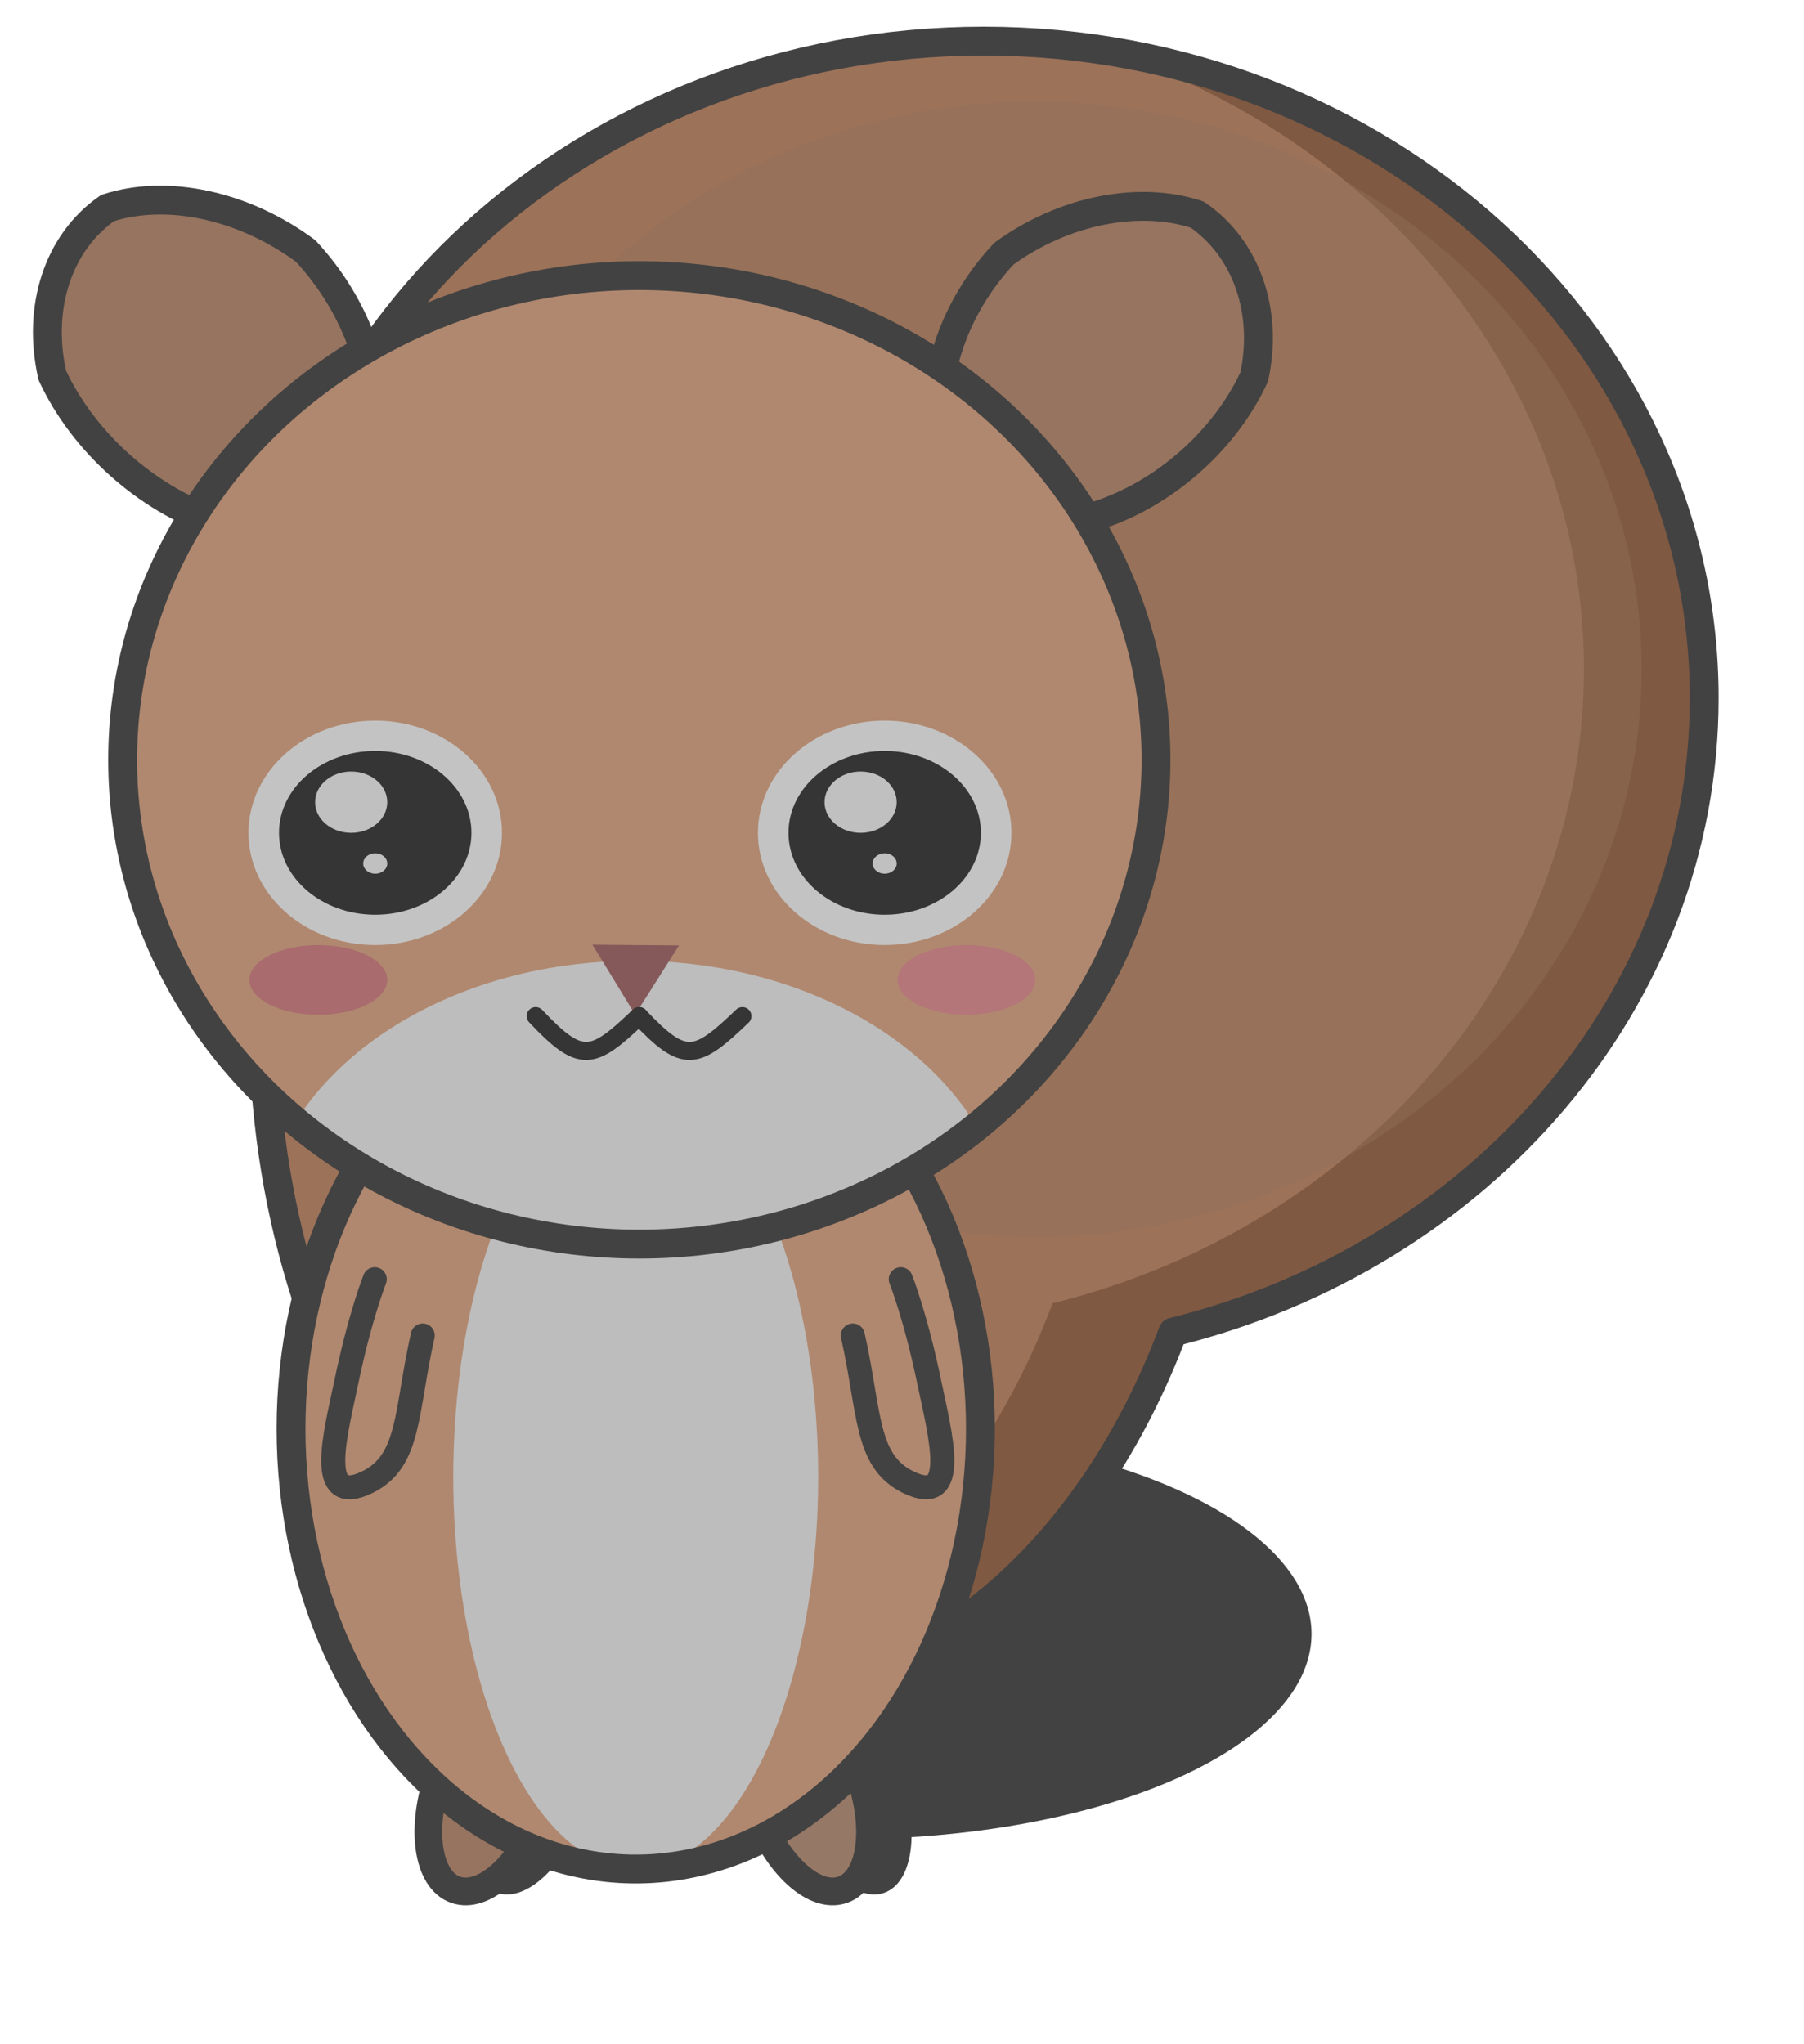 <?xml version="1.0" encoding="UTF-8" standalone="no"?><!DOCTYPE svg PUBLIC "-//W3C//DTD SVG 1.1//EN" "http://www.w3.org/Graphics/SVG/1.1/DTD/svg11.dtd"><svg width="100%" height="100%" viewBox="0 0 15 17" version="1.1" xmlns="http://www.w3.org/2000/svg" xmlns:xlink="http://www.w3.org/1999/xlink" xml:space="preserve" xmlns:serif="http://www.serif.com/" style="fill-rule:evenodd;clip-rule:evenodd;stroke-linecap:round;stroke-linejoin:round;stroke-miterlimit:1.5;"><g><g><ellipse cx="7.042" cy="13.588" rx="3.863" ry="1.706" style="fill:#424242;"/><g><path d="M6.773,14.119c0.235,-0.085 0.557,0.21 0.717,0.657c0.16,0.448 0.1,0.879 -0.136,0.964c-0.235,0.084 -0.557,-0.211 -0.717,-0.658c-0.16,-0.447 -0.099,-0.879 0.136,-0.963Z" style="fill:#424242;"/><path d="M4.714,14.119c-0.235,-0.085 -0.557,0.21 -0.717,0.657c-0.16,0.448 -0.099,0.879 0.136,0.964c0.235,0.084 0.557,-0.211 0.717,-0.658c0.16,-0.447 0.1,-0.879 -0.136,-0.963Z" style="fill:#424242;"/></g></g><g><path d="M2.33,6.987c-0.093,-0.38 -0.141,-0.776 -0.141,-1.182c-0,-3.015 2.684,-5.463 5.99,-5.463c3.307,-0 5.991,2.448 5.991,5.463c-0,2.519 -1.873,4.643 -4.418,5.273c-0.672,1.785 -2.011,3.002 -3.551,3.002c-2.214,0 -4.012,-2.515 -4.012,-5.614c-0,-0.512 0.049,-1.007 0.141,-1.479Z" style="fill:#805942;"/><clipPath id="_clip1"><path d="M2.33,6.987c-0.093,-0.38 -0.141,-0.776 -0.141,-1.182c-0,-3.015 2.684,-5.463 5.99,-5.463c3.307,-0 5.991,2.448 5.991,5.463c-0,2.519 -1.873,4.643 -4.418,5.273c-0.672,1.785 -2.011,3.002 -3.551,3.002c-2.214,0 -4.012,-2.515 -4.012,-5.614c-0,-0.512 0.049,-1.007 0.141,-1.479Z"/></clipPath><g clip-path="url(#_clip1)"><path d="M1.33,6.747c-0.093,-0.38 -0.141,-0.776 -0.141,-1.182c-0,-3.015 2.684,-5.463 5.99,-5.463c3.306,-0 5.991,2.448 5.991,5.463c-0,2.519 -1.874,4.643 -4.418,5.273c-0.672,1.785 -2.011,3.002 -3.551,3.002c-2.215,0 -4.012,-2.515 -4.012,-5.614c-0,-0.512 0.049,-1.007 0.141,-1.479Z" style="fill:#b1856a;fill-opacity:0.59;"/></g><path d="M2.33,6.987c-0.093,-0.38 -0.141,-0.776 -0.141,-1.182c-0,-3.015 2.684,-5.463 5.99,-5.463c3.307,-0 5.991,2.448 5.991,5.463c-0,2.519 -1.873,4.643 -4.418,5.273c-0.672,1.785 -2.011,3.002 -3.551,3.002c-2.214,0 -4.012,-2.515 -4.012,-5.614c-0,-0.512 0.049,-1.007 0.141,-1.479Z" style="fill:none;stroke:#424242;stroke-width:0.24px;"/><ellipse cx="8.606" cy="5.566" rx="5.044" ry="4.721" style="fill:#936f5a;fill-opacity:0.44;"/></g><g><g><path d="M6.427,14.095c0.236,-0.085 0.557,0.21 0.717,0.657c0.161,0.447 0.1,0.879 -0.136,0.963c-0.235,0.085 -0.556,-0.21 -0.717,-0.657c-0.16,-0.447 -0.099,-0.879 0.136,-0.963Z" style="fill:#967866;stroke:#424242;stroke-width:0.23px;"/><path d="M4.368,14.095c-0.235,-0.085 -0.556,0.21 -0.717,0.657c-0.16,0.447 -0.099,0.879 0.136,0.963c0.236,0.085 0.557,-0.21 0.717,-0.657c0.161,-0.447 0.1,-0.879 -0.136,-0.963Z" style="fill:#977460;stroke:#424242;stroke-width:0.23px;"/></g><ellipse cx="5.286" cy="11.882" rx="2.866" ry="3.661" style="fill:#b0886f;"/><clipPath id="_clip2"><ellipse cx="5.286" cy="11.882" rx="2.866" ry="3.661"/></clipPath><g clip-path="url(#_clip2)"><ellipse cx="5.286" cy="12.282" rx="1.517" ry="3.261" style="fill:#bdbdbd;"/></g><ellipse cx="5.286" cy="11.882" rx="2.866" ry="3.661" style="fill:none;stroke:#424242;stroke-width:0.24px;"/></g><g><path d="M7.091,11.106c0.144,0.639 0.102,1.043 0.459,1.219c0.439,0.216 0.262,-0.416 0.177,-0.828c-0.114,-0.551 -0.237,-0.859 -0.237,-0.859" style="fill:none;stroke:#424242;stroke-width:0.2px;"/><path d="M3.515,11.106c-0.144,0.639 -0.102,1.043 -0.459,1.219c-0.439,0.216 -0.262,-0.416 -0.177,-0.828c0.114,-0.551 0.237,-0.859 0.237,-0.859" style="fill:none;stroke:#424242;stroke-width:0.2px;"/></g><g><path d="M0.895,1.73c0.495,-0.161 1.134,-0.022 1.646,0.357c0.435,0.467 0.651,1.095 0.557,1.613c-0.225,0.45 -0.731,0.698 -1.301,0.64c-0.574,-0.19 -1.104,-0.663 -1.362,-1.218c-0.129,-0.567 0.05,-1.108 0.46,-1.392Z" style="fill:#977460;stroke:#424242;stroke-width:0.24px;"/><path d="M9.955,1.785c-0.487,-0.161 -1.112,-0.035 -1.607,0.324c-0.419,0.446 -0.621,1.048 -0.52,1.549c0.228,0.436 0.728,0.682 1.286,0.632c0.56,-0.176 1.071,-0.626 1.315,-1.157c0.117,-0.545 -0.067,-1.069 -0.474,-1.348Z" style="fill:#977460;stroke:#424242;stroke-width:0.24px;"/></g><ellipse cx="5.316" cy="6.319" rx="4.296" ry="4.027" style="fill:#b0886f;"/><clipPath id="_clip3"><ellipse cx="5.316" cy="6.319" rx="4.296" ry="4.027"/></clipPath><g clip-path="url(#_clip3)"><path d="M7.975,11.488c0.273,-0.355 0.417,-0.757 0.417,-1.166c0,-1.287 -1.396,-2.332 -3.115,-2.332c-1.72,0 -3.116,1.045 -3.116,2.332c0,0.409 0.144,0.811 0.418,1.166l5.396,-0Z" style="fill:#bdbdbd;"/><path d="M5.281,8.438l-0.355,-0.582l0.72,0.006l-0.365,0.576Z" style="fill:#85595a;"/></g><ellipse cx="5.316" cy="6.319" rx="4.296" ry="4.027" style="fill:none;stroke:#424242;stroke-width:0.24px;"/><g><ellipse cx="8.036" cy="8.149" rx="0.573" ry="0.29" style="fill:#b47678;"/><ellipse cx="2.647" cy="8.149" rx="0.573" ry="0.29" style="fill:#a96b6d;"/></g><g><path d="M4.454,8.45c0.378,0.401 0.472,0.371 0.86,0" style="fill:none;stroke:#353535;stroke-width:0.15px;"/><path d="M5.314,8.45c0.378,0.401 0.472,0.371 0.859,0" style="fill:none;stroke:#353535;stroke-width:0.15px;"/></g><g><ellipse cx="3.12" cy="6.926" rx="1.054" ry="0.933" style="fill:#c3c3c3;"/><ellipse cx="3.12" cy="6.926" rx="0.8" ry="0.681" style="fill:#353535;"/><ellipse cx="2.92" cy="6.671" rx="0.3" ry="0.255" style="fill:#c0c0c0;"/><ellipse cx="3.12" cy="7.181" rx="0.1" ry="0.085" style="fill:#c0c0c0;"/></g><g><ellipse cx="7.356" cy="6.926" rx="1.054" ry="0.933" style="fill:#c3c3c3;"/><ellipse cx="7.356" cy="6.926" rx="0.8" ry="0.681" style="fill:#353535;"/><ellipse cx="7.156" cy="6.671" rx="0.3" ry="0.255" style="fill:#c0c0c0;"/><ellipse cx="7.356" cy="7.181" rx="0.1" ry="0.085" style="fill:#c0c0c0;"/></g></g></svg>